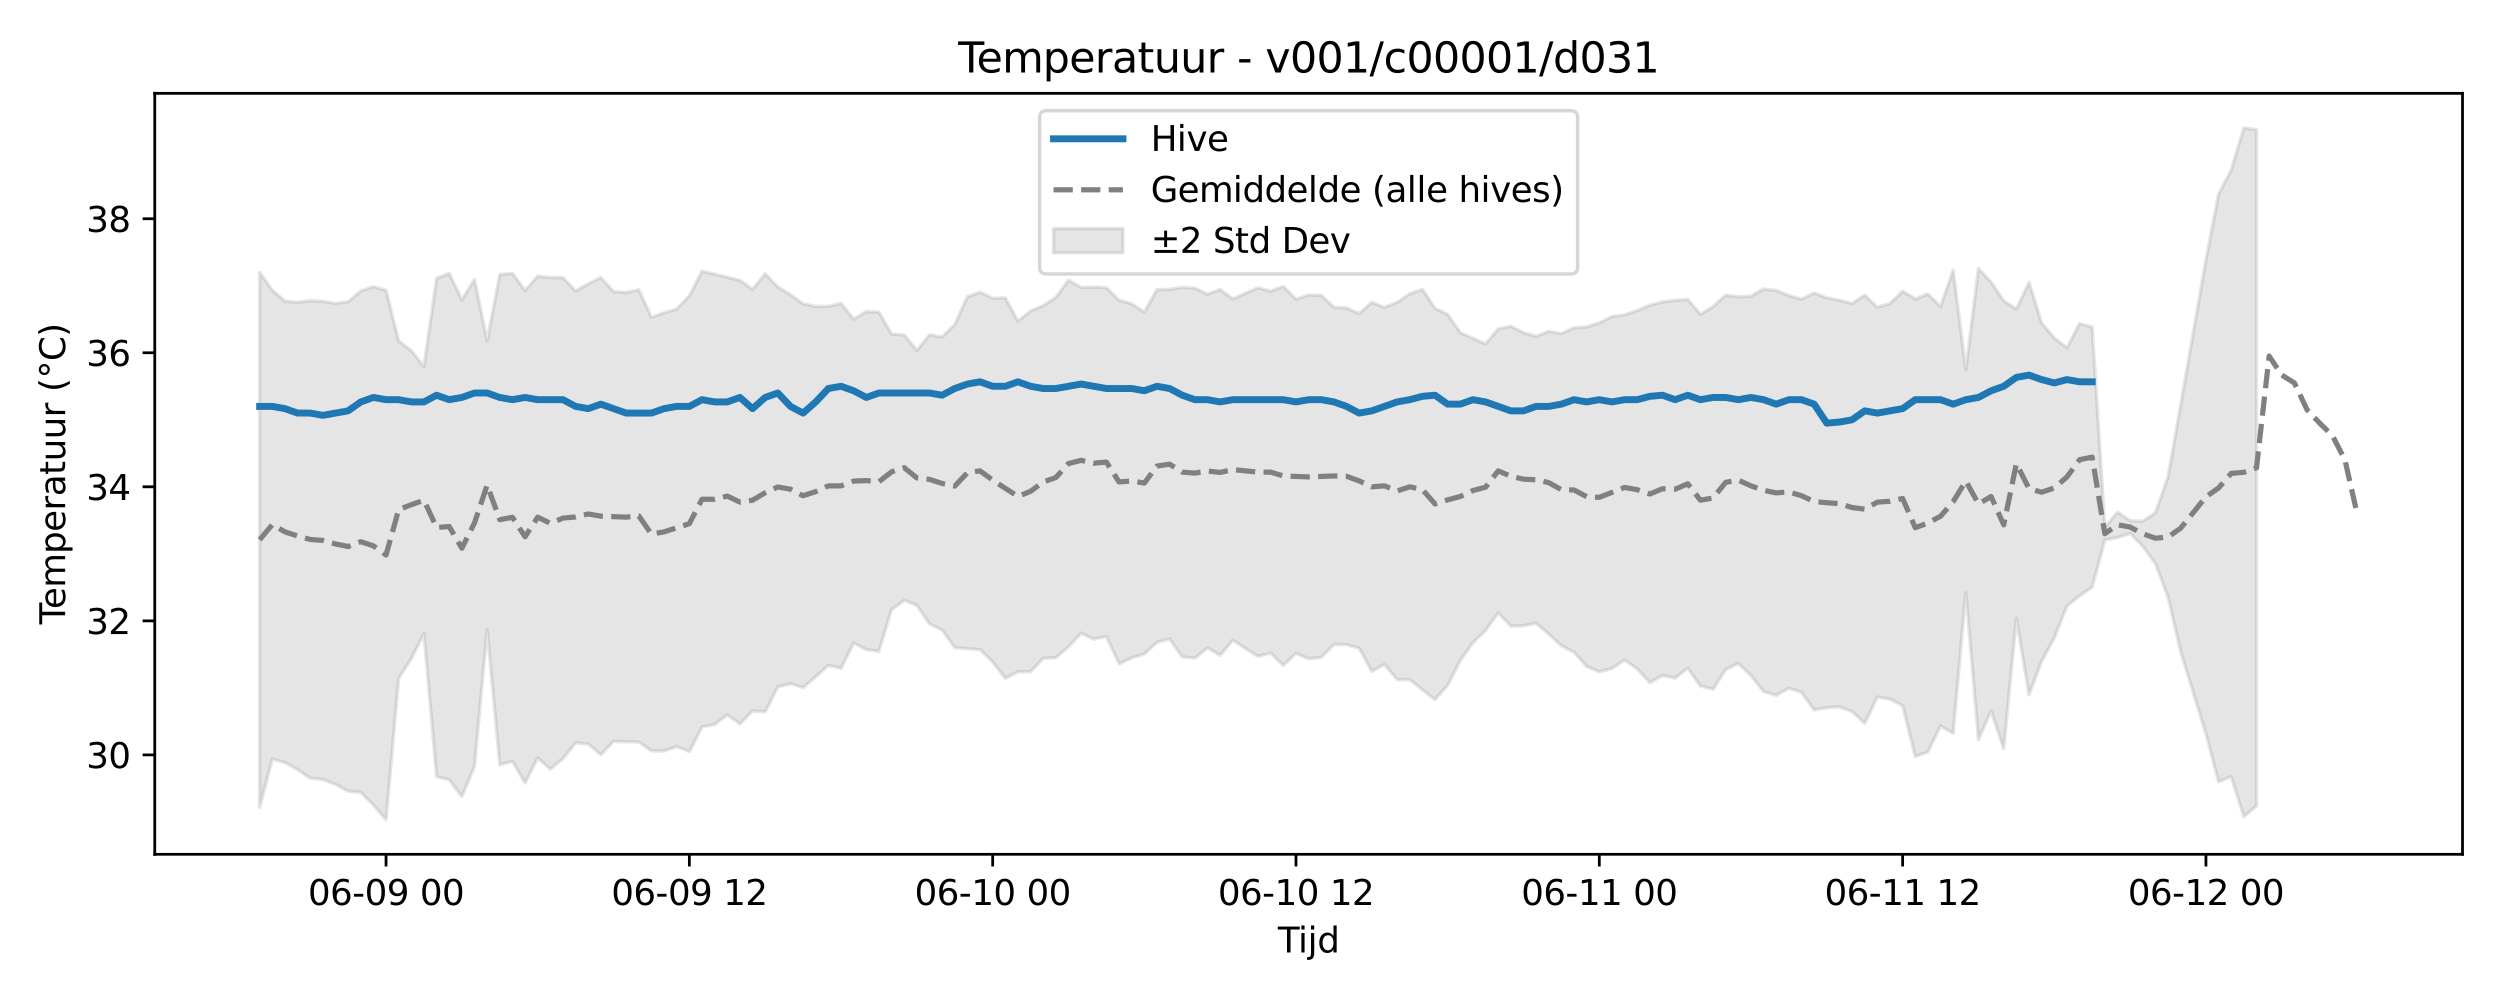 <?xml version="1.0" encoding="utf-8" standalone="no"?>
<!DOCTYPE svg PUBLIC "-//W3C//DTD SVG 1.1//EN"
  "http://www.w3.org/Graphics/SVG/1.1/DTD/svg11.dtd">
<svg xmlns:xlink="http://www.w3.org/1999/xlink" width="720pt" height="288pt" viewBox="0 0 720 288" xmlns="http://www.w3.org/2000/svg" version="1.1">
 <defs>
  <style type="text/css">*{stroke-linejoin: round; stroke-linecap: butt}</style>
 </defs>
 <g id="figure_1">
  <g id="patch_1">
   <path d="M 0 288 
L 720 288 
L 720 0 
L 0 0 
z
" style="fill: #ffffff"/>
  </g>
  <g id="axes_1">
   <g id="patch_2">
    <path d="M 44.57 246.04 
L 709.2 246.04 
L 709.2 26.88 
L 44.57 26.88 
z
" style="fill: #ffffff"/>
   </g>
   <g id="FillBetweenPolyCollection_1">
    <defs>
     <path id="m8904d751c4" d="M 74.78 -209.592 
L 74.78 -55.506 
L 78.42 -69.422 
L 82.06 -68.378 
L 85.7 -66.352 
L 89.34 -63.865 
L 92.98 -63.512 
L 96.619 -62.094 
L 100.259 -60.135 
L 103.899 -59.803 
L 107.539 -56.172 
L 111.179 -51.922 
L 114.818 -92.665 
L 118.458 -98.298 
L 122.098 -105.441 
L 125.738 -64.364 
L 129.378 -63.419 
L 133.017 -58.585 
L 136.657 -67.279 
L 140.297 -106.747 
L 143.937 -67.758 
L 147.577 -68.763 
L 151.217 -62.51 
L 154.856 -69.715 
L 158.496 -66.51 
L 162.136 -69.554 
L 165.776 -74.038 
L 169.416 -73.713 
L 173.055 -70.636 
L 176.695 -74.488 
L 180.335 -74.359 
L 183.975 -74.322 
L 187.615 -71.745 
L 191.254 -71.728 
L 194.894 -73.001 
L 198.534 -71.559 
L 202.174 -78.55 
L 205.814 -79.387 
L 209.454 -82.121 
L 213.093 -79.514 
L 216.733 -83.244 
L 220.373 -82.992 
L 224.013 -90.152 
L 227.653 -91.114 
L 231.292 -89.947 
L 234.932 -93.096 
L 238.572 -96.367 
L 242.212 -95.541 
L 245.852 -102.849 
L 249.492 -100.896 
L 253.131 -100.44 
L 256.771 -112.43 
L 260.411 -115.105 
L 264.051 -113.658 
L 267.691 -108.344 
L 271.33 -106.563 
L 274.97 -101.483 
L 278.61 -101.172 
L 282.25 -100.93 
L 285.89 -97.369 
L 289.529 -92.66 
L 293.169 -94.508 
L 296.809 -94.578 
L 300.449 -98.404 
L 304.089 -98.607 
L 307.729 -101.703 
L 311.368 -105.665 
L 315.008 -103.879 
L 318.648 -104.711 
L 322.288 -96.843 
L 325.928 -98.516 
L 329.567 -99.657 
L 333.207 -102.982 
L 336.847 -103.999 
L 340.487 -98.82 
L 344.127 -98.484 
L 347.766 -101.425 
L 351.406 -99.244 
L 355.046 -103.617 
L 358.686 -101.264 
L 362.326 -98.945 
L 365.966 -99.905 
L 369.605 -96.347 
L 373.245 -99.84 
L 376.885 -98.267 
L 380.525 -98.69 
L 384.165 -102.368 
L 387.804 -102.348 
L 391.444 -101.318 
L 395.084 -94.673 
L 398.724 -96.672 
L 402.364 -92.275 
L 406.004 -92.242 
L 409.643 -89.357 
L 413.283 -86.53 
L 416.923 -90.657 
L 420.563 -97.809 
L 424.203 -102.901 
L 427.842 -106.438 
L 431.482 -111.509 
L 435.122 -107.666 
L 438.762 -107.795 
L 442.402 -108.526 
L 446.041 -105.403 
L 449.681 -102.014 
L 453.321 -100.169 
L 456.961 -96.091 
L 460.601 -94.482 
L 464.241 -95.472 
L 467.88 -97.917 
L 471.52 -95.388 
L 475.16 -91.382 
L 478.8 -93.465 
L 482.44 -92.706 
L 486.079 -95.575 
L 489.719 -90.434 
L 493.359 -89.486 
L 496.999 -95.176 
L 500.639 -96.937 
L 504.278 -93.445 
L 507.918 -88.815 
L 511.558 -87.743 
L 515.198 -89.793 
L 518.838 -88.605 
L 522.478 -83.531 
L 526.117 -84.193 
L 529.757 -84.404 
L 533.397 -83.096 
L 537.037 -79.7 
L 540.677 -87.24 
L 544.316 -86.663 
L 547.956 -84.761 
L 551.596 -70.165 
L 555.236 -71.425 
L 558.876 -78.946 
L 562.516 -76.785 
L 566.155 -117.37 
L 569.795 -75.064 
L 573.435 -83.272 
L 577.075 -72.347 
L 580.715 -109.917 
L 584.354 -87.893 
L 587.994 -97.551 
L 591.634 -104.27 
L 595.274 -113.464 
L 598.914 -116.385 
L 602.553 -118.903 
L 606.193 -132.467 
L 609.833 -133.22 
L 613.473 -134.397 
L 617.113 -130.647 
L 620.753 -125.72 
L 624.392 -116.033 
L 628.032 -100.409 
L 631.672 -88.535 
L 635.312 -76.66 
L 638.952 -62.856 
L 642.591 -64.308 
L 646.231 -52.801 
L 649.871 -55.908 
L 649.871 -250.625 
L 649.871 -250.625 
L 646.231 -251.158 
L 642.591 -239.008 
L 638.952 -232.096 
L 635.312 -213.144 
L 631.672 -192.263 
L 628.032 -171.381 
L 624.392 -150.609 
L 620.753 -140.279 
L 617.113 -137.926 
L 613.473 -138.036 
L 609.833 -140.499 
L 606.193 -136.106 
L 602.553 -193.788 
L 598.914 -194.836 
L 595.274 -187.815 
L 591.634 -190.682 
L 587.994 -194.934 
L 584.354 -206.691 
L 580.715 -198.974 
L 577.075 -201.373 
L 573.435 -206.747 
L 569.795 -210.666 
L 566.155 -181.57 
L 562.516 -210.231 
L 558.876 -199.706 
L 555.236 -203.324 
L 551.596 -201.882 
L 547.956 -204.125 
L 544.316 -200.568 
L 540.677 -199.532 
L 537.037 -203.027 
L 533.397 -200.551 
L 529.757 -201.54 
L 526.117 -202.21 
L 522.478 -203.608 
L 518.838 -201.843 
L 515.198 -202.861 
L 511.558 -204.359 
L 507.918 -204.758 
L 504.278 -202.702 
L 500.639 -202.519 
L 496.999 -202.993 
L 493.359 -199.675 
L 489.719 -197.44 
L 486.079 -201.766 
L 482.44 -201.51 
L 478.8 -201.027 
L 475.16 -200.077 
L 471.52 -198.553 
L 467.88 -197.311 
L 464.241 -196.814 
L 460.601 -195.046 
L 456.961 -193.806 
L 453.321 -193.588 
L 449.681 -191.926 
L 446.041 -192.582 
L 442.402 -191.113 
L 438.762 -192.212 
L 435.122 -193.995 
L 431.482 -193.277 
L 427.842 -188.943 
L 424.203 -190.549 
L 420.563 -192.21 
L 416.923 -197.432 
L 413.283 -199.2 
L 409.643 -204.676 
L 406.004 -203.353 
L 402.364 -200.93 
L 398.724 -199.474 
L 395.084 -200.922 
L 391.444 -197.678 
L 387.804 -199.313 
L 384.165 -199.477 
L 380.525 -202.972 
L 376.885 -203.026 
L 373.245 -201.821 
L 369.605 -205.498 
L 365.966 -204.146 
L 362.326 -205.106 
L 358.686 -203.523 
L 355.046 -201.905 
L 351.406 -204.623 
L 347.766 -203.269 
L 344.127 -205.015 
L 340.487 -205.231 
L 336.847 -204.648 
L 333.207 -204.562 
L 329.567 -198.083 
L 325.928 -200.511 
L 322.288 -201.54 
L 318.648 -205.131 
L 315.008 -205.319 
L 311.368 -205.188 
L 307.729 -207.312 
L 304.089 -202.35 
L 300.449 -199.979 
L 296.809 -198.443 
L 293.169 -195.511 
L 289.529 -202.2 
L 285.89 -202.087 
L 282.25 -203.856 
L 278.61 -202.512 
L 274.97 -194.541 
L 271.33 -190.963 
L 267.691 -191.541 
L 264.051 -187.084 
L 260.411 -191.52 
L 256.771 -191.805 
L 253.131 -198.097 
L 249.492 -198.284 
L 245.852 -196.055 
L 242.212 -200.605 
L 238.572 -199.779 
L 234.932 -199.741 
L 231.292 -200.501 
L 227.653 -203.102 
L 224.013 -205.352 
L 220.373 -209.172 
L 216.733 -204.63 
L 213.093 -207.258 
L 209.454 -208.143 
L 205.814 -209.039 
L 202.174 -209.876 
L 198.534 -202.804 
L 194.894 -199.003 
L 191.254 -197.917 
L 187.615 -196.614 
L 183.975 -204.544 
L 180.335 -203.772 
L 176.695 -204.011 
L 173.055 -208.047 
L 169.416 -206.257 
L 165.776 -204.186 
L 162.136 -208.026 
L 158.496 -208.067 
L 154.856 -208.417 
L 151.217 -204.347 
L 147.577 -209.277 
L 143.937 -208.903 
L 140.297 -189.813 
L 136.657 -207.544 
L 133.017 -201.623 
L 129.378 -209.29 
L 125.738 -207.793 
L 122.098 -182.433 
L 118.458 -187.003 
L 114.818 -189.805 
L 111.179 -204.426 
L 107.539 -205.416 
L 103.899 -204.174 
L 100.259 -201.085 
L 96.619 -200.596 
L 92.98 -201.2 
L 89.34 -201.399 
L 85.7 -200.934 
L 82.06 -201.297 
L 78.42 -204.39 
L 74.78 -209.592 
z
" style="stroke: #808080; stroke-opacity: 0.2"/>
    </defs>
    <g clip-path="url(#p2acf99a48a)">
     <use xlink:href="#m8904d751c4" x="0" y="288" style="fill: #808080; fill-opacity: 0.2; stroke: #808080; stroke-opacity: 0.2"/>
    </g>
   </g>
   <g id="matplotlib.axis_1">
    <g id="xtick_1">
     <g id="line2d_1">
      <defs>
       <path id="md7cbc15a57" d="M 0 0 
L 0 3.5 
" style="stroke: #000000; stroke-width: 0.8"/>
      </defs>
      <g>
       <use xlink:href="#md7cbc15a57" x="111.179" y="246.04" style="stroke: #000000; stroke-width: 0.8"/>
      </g>
     </g>
     <g id="text_1">
      <!-- 06-09 00 -->
      <g transform="translate(88.698 260.638) scale(0.1 -0.1)">
       <defs>
        <path id="DejaVuSans-30" d="M 2034 4250 
Q 1547 4250 1301 3770 
Q 1056 3291 1056 2328 
Q 1056 1369 1301 889 
Q 1547 409 2034 409 
Q 2525 409 2770 889 
Q 3016 1369 3016 2328 
Q 3016 3291 2770 3770 
Q 2525 4250 2034 4250 
z
M 2034 4750 
Q 2819 4750 3233 4129 
Q 3647 3509 3647 2328 
Q 3647 1150 3233 529 
Q 2819 -91 2034 -91 
Q 1250 -91 836 529 
Q 422 1150 422 2328 
Q 422 3509 836 4129 
Q 1250 4750 2034 4750 
z
" transform="scale(0.016)"/>
        <path id="DejaVuSans-36" d="M 2113 2584 
Q 1688 2584 1439 2293 
Q 1191 2003 1191 1497 
Q 1191 994 1439 701 
Q 1688 409 2113 409 
Q 2538 409 2786 701 
Q 3034 994 3034 1497 
Q 3034 2003 2786 2293 
Q 2538 2584 2113 2584 
z
M 3366 4563 
L 3366 3988 
Q 3128 4100 2886 4159 
Q 2644 4219 2406 4219 
Q 1781 4219 1451 3797 
Q 1122 3375 1075 2522 
Q 1259 2794 1537 2939 
Q 1816 3084 2150 3084 
Q 2853 3084 3261 2657 
Q 3669 2231 3669 1497 
Q 3669 778 3244 343 
Q 2819 -91 2113 -91 
Q 1303 -91 875 529 
Q 447 1150 447 2328 
Q 447 3434 972 4092 
Q 1497 4750 2381 4750 
Q 2619 4750 2861 4703 
Q 3103 4656 3366 4563 
z
" transform="scale(0.016)"/>
        <path id="DejaVuSans-2d" d="M 313 2009 
L 1997 2009 
L 1997 1497 
L 313 1497 
L 313 2009 
z
" transform="scale(0.016)"/>
        <path id="DejaVuSans-39" d="M 703 97 
L 703 672 
Q 941 559 1184 500 
Q 1428 441 1663 441 
Q 2288 441 2617 861 
Q 2947 1281 2994 2138 
Q 2813 1869 2534 1725 
Q 2256 1581 1919 1581 
Q 1219 1581 811 2004 
Q 403 2428 403 3163 
Q 403 3881 828 4315 
Q 1253 4750 1959 4750 
Q 2769 4750 3195 4129 
Q 3622 3509 3622 2328 
Q 3622 1225 3098 567 
Q 2575 -91 1691 -91 
Q 1453 -91 1209 -44 
Q 966 3 703 97 
z
M 1959 2075 
Q 2384 2075 2632 2365 
Q 2881 2656 2881 3163 
Q 2881 3666 2632 3958 
Q 2384 4250 1959 4250 
Q 1534 4250 1286 3958 
Q 1038 3666 1038 3163 
Q 1038 2656 1286 2365 
Q 1534 2075 1959 2075 
z
" transform="scale(0.016)"/>
        <path id="DejaVuSans-20" transform="scale(0.016)"/>
       </defs>
       <use xlink:href="#DejaVuSans-30"/>
       <use xlink:href="#DejaVuSans-36" transform="translate(63.623 0)"/>
       <use xlink:href="#DejaVuSans-2d" transform="translate(127.246 0)"/>
       <use xlink:href="#DejaVuSans-30" transform="translate(163.33 0)"/>
       <use xlink:href="#DejaVuSans-39" transform="translate(226.953 0)"/>
       <use xlink:href="#DejaVuSans-20" transform="translate(290.576 0)"/>
       <use xlink:href="#DejaVuSans-30" transform="translate(322.363 0)"/>
       <use xlink:href="#DejaVuSans-30" transform="translate(385.986 0)"/>
      </g>
     </g>
    </g>
    <g id="xtick_2">
     <g id="line2d_2">
      <g>
       <use xlink:href="#md7cbc15a57" x="198.534" y="246.04" style="stroke: #000000; stroke-width: 0.8"/>
      </g>
     </g>
     <g id="text_2">
      <!-- 06-09 12 -->
      <g transform="translate(176.054 260.638) scale(0.1 -0.1)">
       <defs>
        <path id="DejaVuSans-31" d="M 794 531 
L 1825 531 
L 1825 4091 
L 703 3866 
L 703 4441 
L 1819 4666 
L 2450 4666 
L 2450 531 
L 3481 531 
L 3481 0 
L 794 0 
L 794 531 
z
" transform="scale(0.016)"/>
        <path id="DejaVuSans-32" d="M 1228 531 
L 3431 531 
L 3431 0 
L 469 0 
L 469 531 
Q 828 903 1448 1529 
Q 2069 2156 2228 2338 
Q 2531 2678 2651 2914 
Q 2772 3150 2772 3378 
Q 2772 3750 2511 3984 
Q 2250 4219 1831 4219 
Q 1534 4219 1204 4116 
Q 875 4013 500 3803 
L 500 4441 
Q 881 4594 1212 4672 
Q 1544 4750 1819 4750 
Q 2544 4750 2975 4387 
Q 3406 4025 3406 3419 
Q 3406 3131 3298 2873 
Q 3191 2616 2906 2266 
Q 2828 2175 2409 1742 
Q 1991 1309 1228 531 
z
" transform="scale(0.016)"/>
       </defs>
       <use xlink:href="#DejaVuSans-30"/>
       <use xlink:href="#DejaVuSans-36" transform="translate(63.623 0)"/>
       <use xlink:href="#DejaVuSans-2d" transform="translate(127.246 0)"/>
       <use xlink:href="#DejaVuSans-30" transform="translate(163.33 0)"/>
       <use xlink:href="#DejaVuSans-39" transform="translate(226.953 0)"/>
       <use xlink:href="#DejaVuSans-20" transform="translate(290.576 0)"/>
       <use xlink:href="#DejaVuSans-31" transform="translate(322.363 0)"/>
       <use xlink:href="#DejaVuSans-32" transform="translate(385.986 0)"/>
      </g>
     </g>
    </g>
    <g id="xtick_3">
     <g id="line2d_3">
      <g>
       <use xlink:href="#md7cbc15a57" x="285.89" y="246.04" style="stroke: #000000; stroke-width: 0.8"/>
      </g>
     </g>
     <g id="text_3">
      <!-- 06-10 00 -->
      <g transform="translate(263.409 260.638) scale(0.1 -0.1)">
       <use xlink:href="#DejaVuSans-30"/>
       <use xlink:href="#DejaVuSans-36" transform="translate(63.623 0)"/>
       <use xlink:href="#DejaVuSans-2d" transform="translate(127.246 0)"/>
       <use xlink:href="#DejaVuSans-31" transform="translate(163.33 0)"/>
       <use xlink:href="#DejaVuSans-30" transform="translate(226.953 0)"/>
       <use xlink:href="#DejaVuSans-20" transform="translate(290.576 0)"/>
       <use xlink:href="#DejaVuSans-30" transform="translate(322.363 0)"/>
       <use xlink:href="#DejaVuSans-30" transform="translate(385.986 0)"/>
      </g>
     </g>
    </g>
    <g id="xtick_4">
     <g id="line2d_4">
      <g>
       <use xlink:href="#md7cbc15a57" x="373.245" y="246.04" style="stroke: #000000; stroke-width: 0.8"/>
      </g>
     </g>
     <g id="text_4">
      <!-- 06-10 12 -->
      <g transform="translate(350.765 260.638) scale(0.1 -0.1)">
       <use xlink:href="#DejaVuSans-30"/>
       <use xlink:href="#DejaVuSans-36" transform="translate(63.623 0)"/>
       <use xlink:href="#DejaVuSans-2d" transform="translate(127.246 0)"/>
       <use xlink:href="#DejaVuSans-31" transform="translate(163.33 0)"/>
       <use xlink:href="#DejaVuSans-30" transform="translate(226.953 0)"/>
       <use xlink:href="#DejaVuSans-20" transform="translate(290.576 0)"/>
       <use xlink:href="#DejaVuSans-31" transform="translate(322.363 0)"/>
       <use xlink:href="#DejaVuSans-32" transform="translate(385.986 0)"/>
      </g>
     </g>
    </g>
    <g id="xtick_5">
     <g id="line2d_5">
      <g>
       <use xlink:href="#md7cbc15a57" x="460.601" y="246.04" style="stroke: #000000; stroke-width: 0.8"/>
      </g>
     </g>
     <g id="text_5">
      <!-- 06-11 00 -->
      <g transform="translate(438.12 260.638) scale(0.1 -0.1)">
       <use xlink:href="#DejaVuSans-30"/>
       <use xlink:href="#DejaVuSans-36" transform="translate(63.623 0)"/>
       <use xlink:href="#DejaVuSans-2d" transform="translate(127.246 0)"/>
       <use xlink:href="#DejaVuSans-31" transform="translate(163.33 0)"/>
       <use xlink:href="#DejaVuSans-31" transform="translate(226.953 0)"/>
       <use xlink:href="#DejaVuSans-20" transform="translate(290.576 0)"/>
       <use xlink:href="#DejaVuSans-30" transform="translate(322.363 0)"/>
       <use xlink:href="#DejaVuSans-30" transform="translate(385.986 0)"/>
      </g>
     </g>
    </g>
    <g id="xtick_6">
     <g id="line2d_6">
      <g>
       <use xlink:href="#md7cbc15a57" x="547.956" y="246.04" style="stroke: #000000; stroke-width: 0.8"/>
      </g>
     </g>
     <g id="text_6">
      <!-- 06-11 12 -->
      <g transform="translate(525.476 260.638) scale(0.1 -0.1)">
       <use xlink:href="#DejaVuSans-30"/>
       <use xlink:href="#DejaVuSans-36" transform="translate(63.623 0)"/>
       <use xlink:href="#DejaVuSans-2d" transform="translate(127.246 0)"/>
       <use xlink:href="#DejaVuSans-31" transform="translate(163.33 0)"/>
       <use xlink:href="#DejaVuSans-31" transform="translate(226.953 0)"/>
       <use xlink:href="#DejaVuSans-20" transform="translate(290.576 0)"/>
       <use xlink:href="#DejaVuSans-31" transform="translate(322.363 0)"/>
       <use xlink:href="#DejaVuSans-32" transform="translate(385.986 0)"/>
      </g>
     </g>
    </g>
    <g id="xtick_7">
     <g id="line2d_7">
      <g>
       <use xlink:href="#md7cbc15a57" x="635.312" y="246.04" style="stroke: #000000; stroke-width: 0.8"/>
      </g>
     </g>
     <g id="text_7">
      <!-- 06-12 00 -->
      <g transform="translate(612.831 260.638) scale(0.1 -0.1)">
       <use xlink:href="#DejaVuSans-30"/>
       <use xlink:href="#DejaVuSans-36" transform="translate(63.623 0)"/>
       <use xlink:href="#DejaVuSans-2d" transform="translate(127.246 0)"/>
       <use xlink:href="#DejaVuSans-31" transform="translate(163.33 0)"/>
       <use xlink:href="#DejaVuSans-32" transform="translate(226.953 0)"/>
       <use xlink:href="#DejaVuSans-20" transform="translate(290.576 0)"/>
       <use xlink:href="#DejaVuSans-30" transform="translate(322.363 0)"/>
       <use xlink:href="#DejaVuSans-30" transform="translate(385.986 0)"/>
      </g>
     </g>
    </g>
    <g id="text_8">
     <!-- Tijd -->
     <g transform="translate(368.035 274.317) scale(0.1 -0.1)">
      <defs>
       <path id="DejaVuSans-54" d="M -19 4666 
L 3928 4666 
L 3928 4134 
L 2272 4134 
L 2272 0 
L 1638 0 
L 1638 4134 
L -19 4134 
L -19 4666 
z
" transform="scale(0.016)"/>
       <path id="DejaVuSans-69" d="M 603 3500 
L 1178 3500 
L 1178 0 
L 603 0 
L 603 3500 
z
M 603 4863 
L 1178 4863 
L 1178 4134 
L 603 4134 
L 603 4863 
z
" transform="scale(0.016)"/>
       <path id="DejaVuSans-6a" d="M 603 3500 
L 1178 3500 
L 1178 -63 
Q 1178 -731 923 -1031 
Q 669 -1331 103 -1331 
L -116 -1331 
L -116 -844 
L 38 -844 
Q 366 -844 484 -692 
Q 603 -541 603 -63 
L 603 3500 
z
M 603 4863 
L 1178 4863 
L 1178 4134 
L 603 4134 
L 603 4863 
z
" transform="scale(0.016)"/>
       <path id="DejaVuSans-64" d="M 2906 2969 
L 2906 4863 
L 3481 4863 
L 3481 0 
L 2906 0 
L 2906 525 
Q 2725 213 2448 61 
Q 2172 -91 1784 -91 
Q 1150 -91 751 415 
Q 353 922 353 1747 
Q 353 2572 751 3078 
Q 1150 3584 1784 3584 
Q 2172 3584 2448 3432 
Q 2725 3281 2906 2969 
z
M 947 1747 
Q 947 1113 1208 752 
Q 1469 391 1925 391 
Q 2381 391 2643 752 
Q 2906 1113 2906 1747 
Q 2906 2381 2643 2742 
Q 2381 3103 1925 3103 
Q 1469 3103 1208 2742 
Q 947 2381 947 1747 
z
" transform="scale(0.016)"/>
      </defs>
      <use xlink:href="#DejaVuSans-54"/>
      <use xlink:href="#DejaVuSans-69" transform="translate(57.959 0)"/>
      <use xlink:href="#DejaVuSans-6a" transform="translate(85.742 0)"/>
      <use xlink:href="#DejaVuSans-64" transform="translate(113.525 0)"/>
     </g>
    </g>
   </g>
   <g id="matplotlib.axis_2">
    <g id="ytick_1">
     <g id="line2d_8">
      <defs>
       <path id="m05f6acf8dc" d="M 0 0 
L -3.5 0 
" style="stroke: #000000; stroke-width: 0.8"/>
      </defs>
      <g>
       <use xlink:href="#m05f6acf8dc" x="44.57" y="217.41" style="stroke: #000000; stroke-width: 0.8"/>
      </g>
     </g>
     <g id="text_9">
      <!-- 30 -->
      <g transform="translate(24.845 221.209) scale(0.1 -0.1)">
       <defs>
        <path id="DejaVuSans-33" d="M 2597 2516 
Q 3050 2419 3304 2112 
Q 3559 1806 3559 1356 
Q 3559 666 3084 287 
Q 2609 -91 1734 -91 
Q 1441 -91 1130 -33 
Q 819 25 488 141 
L 488 750 
Q 750 597 1062 519 
Q 1375 441 1716 441 
Q 2309 441 2620 675 
Q 2931 909 2931 1356 
Q 2931 1769 2642 2001 
Q 2353 2234 1838 2234 
L 1294 2234 
L 1294 2753 
L 1863 2753 
Q 2328 2753 2575 2939 
Q 2822 3125 2822 3475 
Q 2822 3834 2567 4026 
Q 2313 4219 1838 4219 
Q 1578 4219 1281 4162 
Q 984 4106 628 3988 
L 628 4550 
Q 988 4650 1302 4700 
Q 1616 4750 1894 4750 
Q 2613 4750 3031 4423 
Q 3450 4097 3450 3541 
Q 3450 3153 3228 2886 
Q 3006 2619 2597 2516 
z
" transform="scale(0.016)"/>
       </defs>
       <use xlink:href="#DejaVuSans-33"/>
       <use xlink:href="#DejaVuSans-30" transform="translate(63.623 0)"/>
      </g>
     </g>
    </g>
    <g id="ytick_2">
     <g id="line2d_9">
      <g>
       <use xlink:href="#m05f6acf8dc" x="44.57" y="178.806" style="stroke: #000000; stroke-width: 0.8"/>
      </g>
     </g>
     <g id="text_10">
      <!-- 32 -->
      <g transform="translate(24.845 182.605) scale(0.1 -0.1)">
       <use xlink:href="#DejaVuSans-33"/>
       <use xlink:href="#DejaVuSans-32" transform="translate(63.623 0)"/>
      </g>
     </g>
    </g>
    <g id="ytick_3">
     <g id="line2d_10">
      <g>
       <use xlink:href="#m05f6acf8dc" x="44.57" y="140.202" style="stroke: #000000; stroke-width: 0.8"/>
      </g>
     </g>
     <g id="text_11">
      <!-- 34 -->
      <g transform="translate(24.845 144.002) scale(0.1 -0.1)">
       <defs>
        <path id="DejaVuSans-34" d="M 2419 4116 
L 825 1625 
L 2419 1625 
L 2419 4116 
z
M 2253 4666 
L 3047 4666 
L 3047 1625 
L 3713 1625 
L 3713 1100 
L 3047 1100 
L 3047 0 
L 2419 0 
L 2419 1100 
L 313 1100 
L 313 1709 
L 2253 4666 
z
" transform="scale(0.016)"/>
       </defs>
       <use xlink:href="#DejaVuSans-33"/>
       <use xlink:href="#DejaVuSans-34" transform="translate(63.623 0)"/>
      </g>
     </g>
    </g>
    <g id="ytick_4">
     <g id="line2d_11">
      <g>
       <use xlink:href="#m05f6acf8dc" x="44.57" y="101.599" style="stroke: #000000; stroke-width: 0.8"/>
      </g>
     </g>
     <g id="text_12">
      <!-- 36 -->
      <g transform="translate(24.845 105.398) scale(0.1 -0.1)">
       <use xlink:href="#DejaVuSans-33"/>
       <use xlink:href="#DejaVuSans-36" transform="translate(63.623 0)"/>
      </g>
     </g>
    </g>
    <g id="ytick_5">
     <g id="line2d_12">
      <g>
       <use xlink:href="#m05f6acf8dc" x="44.57" y="62.995" style="stroke: #000000; stroke-width: 0.8"/>
      </g>
     </g>
     <g id="text_13">
      <!-- 38 -->
      <g transform="translate(24.845 66.794) scale(0.1 -0.1)">
       <defs>
        <path id="DejaVuSans-38" d="M 2034 2216 
Q 1584 2216 1326 1975 
Q 1069 1734 1069 1313 
Q 1069 891 1326 650 
Q 1584 409 2034 409 
Q 2484 409 2743 651 
Q 3003 894 3003 1313 
Q 3003 1734 2745 1975 
Q 2488 2216 2034 2216 
z
M 1403 2484 
Q 997 2584 770 2862 
Q 544 3141 544 3541 
Q 544 4100 942 4425 
Q 1341 4750 2034 4750 
Q 2731 4750 3128 4425 
Q 3525 4100 3525 3541 
Q 3525 3141 3298 2862 
Q 3072 2584 2669 2484 
Q 3125 2378 3379 2068 
Q 3634 1759 3634 1313 
Q 3634 634 3220 271 
Q 2806 -91 2034 -91 
Q 1263 -91 848 271 
Q 434 634 434 1313 
Q 434 1759 690 2068 
Q 947 2378 1403 2484 
z
M 1172 3481 
Q 1172 3119 1398 2916 
Q 1625 2713 2034 2713 
Q 2441 2713 2670 2916 
Q 2900 3119 2900 3481 
Q 2900 3844 2670 4047 
Q 2441 4250 2034 4250 
Q 1625 4250 1398 4047 
Q 1172 3844 1172 3481 
z
" transform="scale(0.016)"/>
       </defs>
       <use xlink:href="#DejaVuSans-33"/>
       <use xlink:href="#DejaVuSans-38" transform="translate(63.623 0)"/>
      </g>
     </g>
    </g>
    <g id="text_14">
     <!-- Temperatuur (°C) -->
     <g transform="translate(18.765 179.816) rotate(-90) scale(0.1 -0.1)">
      <defs>
       <path id="DejaVuSans-65" d="M 3597 1894 
L 3597 1613 
L 953 1613 
Q 991 1019 1311 708 
Q 1631 397 2203 397 
Q 2534 397 2845 478 
Q 3156 559 3463 722 
L 3463 178 
Q 3153 47 2828 -22 
Q 2503 -91 2169 -91 
Q 1331 -91 842 396 
Q 353 884 353 1716 
Q 353 2575 817 3079 
Q 1281 3584 2069 3584 
Q 2775 3584 3186 3129 
Q 3597 2675 3597 1894 
z
M 3022 2063 
Q 3016 2534 2758 2815 
Q 2500 3097 2075 3097 
Q 1594 3097 1305 2825 
Q 1016 2553 972 2059 
L 3022 2063 
z
" transform="scale(0.016)"/>
       <path id="DejaVuSans-6d" d="M 3328 2828 
Q 3544 3216 3844 3400 
Q 4144 3584 4550 3584 
Q 5097 3584 5394 3201 
Q 5691 2819 5691 2113 
L 5691 0 
L 5113 0 
L 5113 2094 
Q 5113 2597 4934 2840 
Q 4756 3084 4391 3084 
Q 3944 3084 3684 2787 
Q 3425 2491 3425 1978 
L 3425 0 
L 2847 0 
L 2847 2094 
Q 2847 2600 2669 2842 
Q 2491 3084 2119 3084 
Q 1678 3084 1418 2786 
Q 1159 2488 1159 1978 
L 1159 0 
L 581 0 
L 581 3500 
L 1159 3500 
L 1159 2956 
Q 1356 3278 1631 3431 
Q 1906 3584 2284 3584 
Q 2666 3584 2933 3390 
Q 3200 3197 3328 2828 
z
" transform="scale(0.016)"/>
       <path id="DejaVuSans-70" d="M 1159 525 
L 1159 -1331 
L 581 -1331 
L 581 3500 
L 1159 3500 
L 1159 2969 
Q 1341 3281 1617 3432 
Q 1894 3584 2278 3584 
Q 2916 3584 3314 3078 
Q 3713 2572 3713 1747 
Q 3713 922 3314 415 
Q 2916 -91 2278 -91 
Q 1894 -91 1617 61 
Q 1341 213 1159 525 
z
M 3116 1747 
Q 3116 2381 2855 2742 
Q 2594 3103 2138 3103 
Q 1681 3103 1420 2742 
Q 1159 2381 1159 1747 
Q 1159 1113 1420 752 
Q 1681 391 2138 391 
Q 2594 391 2855 752 
Q 3116 1113 3116 1747 
z
" transform="scale(0.016)"/>
       <path id="DejaVuSans-72" d="M 2631 2963 
Q 2534 3019 2420 3045 
Q 2306 3072 2169 3072 
Q 1681 3072 1420 2755 
Q 1159 2438 1159 1844 
L 1159 0 
L 581 0 
L 581 3500 
L 1159 3500 
L 1159 2956 
Q 1341 3275 1631 3429 
Q 1922 3584 2338 3584 
Q 2397 3584 2469 3576 
Q 2541 3569 2628 3553 
L 2631 2963 
z
" transform="scale(0.016)"/>
       <path id="DejaVuSans-61" d="M 2194 1759 
Q 1497 1759 1228 1600 
Q 959 1441 959 1056 
Q 959 750 1161 570 
Q 1363 391 1709 391 
Q 2188 391 2477 730 
Q 2766 1069 2766 1631 
L 2766 1759 
L 2194 1759 
z
M 3341 1997 
L 3341 0 
L 2766 0 
L 2766 531 
Q 2569 213 2275 61 
Q 1981 -91 1556 -91 
Q 1019 -91 701 211 
Q 384 513 384 1019 
Q 384 1609 779 1909 
Q 1175 2209 1959 2209 
L 2766 2209 
L 2766 2266 
Q 2766 2663 2505 2880 
Q 2244 3097 1772 3097 
Q 1472 3097 1187 3025 
Q 903 2953 641 2809 
L 641 3341 
Q 956 3463 1253 3523 
Q 1550 3584 1831 3584 
Q 2591 3584 2966 3190 
Q 3341 2797 3341 1997 
z
" transform="scale(0.016)"/>
       <path id="DejaVuSans-74" d="M 1172 4494 
L 1172 3500 
L 2356 3500 
L 2356 3053 
L 1172 3053 
L 1172 1153 
Q 1172 725 1289 603 
Q 1406 481 1766 481 
L 2356 481 
L 2356 0 
L 1766 0 
Q 1100 0 847 248 
Q 594 497 594 1153 
L 594 3053 
L 172 3053 
L 172 3500 
L 594 3500 
L 594 4494 
L 1172 4494 
z
" transform="scale(0.016)"/>
       <path id="DejaVuSans-75" d="M 544 1381 
L 544 3500 
L 1119 3500 
L 1119 1403 
Q 1119 906 1312 657 
Q 1506 409 1894 409 
Q 2359 409 2629 706 
Q 2900 1003 2900 1516 
L 2900 3500 
L 3475 3500 
L 3475 0 
L 2900 0 
L 2900 538 
Q 2691 219 2414 64 
Q 2138 -91 1772 -91 
Q 1169 -91 856 284 
Q 544 659 544 1381 
z
M 1991 3584 
L 1991 3584 
z
" transform="scale(0.016)"/>
       <path id="DejaVuSans-28" d="M 1984 4856 
Q 1566 4138 1362 3434 
Q 1159 2731 1159 2009 
Q 1159 1288 1364 580 
Q 1569 -128 1984 -844 
L 1484 -844 
Q 1016 -109 783 600 
Q 550 1309 550 2009 
Q 550 2706 781 3412 
Q 1013 4119 1484 4856 
L 1984 4856 
z
" transform="scale(0.016)"/>
       <path id="DejaVuSans-b0" d="M 1600 4347 
Q 1350 4347 1178 4173 
Q 1006 4000 1006 3750 
Q 1006 3503 1178 3333 
Q 1350 3163 1600 3163 
Q 1850 3163 2022 3333 
Q 2194 3503 2194 3750 
Q 2194 3997 2020 4172 
Q 1847 4347 1600 4347 
z
M 1600 4750 
Q 1800 4750 1984 4673 
Q 2169 4597 2303 4453 
Q 2447 4313 2519 4134 
Q 2591 3956 2591 3750 
Q 2591 3338 2302 3052 
Q 2013 2766 1594 2766 
Q 1172 2766 890 3047 
Q 609 3328 609 3750 
Q 609 4169 896 4459 
Q 1184 4750 1600 4750 
z
" transform="scale(0.016)"/>
       <path id="DejaVuSans-43" d="M 4122 4306 
L 4122 3641 
Q 3803 3938 3442 4084 
Q 3081 4231 2675 4231 
Q 1875 4231 1450 3742 
Q 1025 3253 1025 2328 
Q 1025 1406 1450 917 
Q 1875 428 2675 428 
Q 3081 428 3442 575 
Q 3803 722 4122 1019 
L 4122 359 
Q 3791 134 3420 21 
Q 3050 -91 2638 -91 
Q 1578 -91 968 557 
Q 359 1206 359 2328 
Q 359 3453 968 4101 
Q 1578 4750 2638 4750 
Q 3056 4750 3426 4639 
Q 3797 4528 4122 4306 
z
" transform="scale(0.016)"/>
       <path id="DejaVuSans-29" d="M 513 4856 
L 1013 4856 
Q 1481 4119 1714 3412 
Q 1947 2706 1947 2009 
Q 1947 1309 1714 600 
Q 1481 -109 1013 -844 
L 513 -844 
Q 928 -128 1133 580 
Q 1338 1288 1338 2009 
Q 1338 2731 1133 3434 
Q 928 4138 513 4856 
z
" transform="scale(0.016)"/>
      </defs>
      <use xlink:href="#DejaVuSans-54"/>
      <use xlink:href="#DejaVuSans-65" transform="translate(44.084 0)"/>
      <use xlink:href="#DejaVuSans-6d" transform="translate(105.607 0)"/>
      <use xlink:href="#DejaVuSans-70" transform="translate(203.02 0)"/>
      <use xlink:href="#DejaVuSans-65" transform="translate(266.496 0)"/>
      <use xlink:href="#DejaVuSans-72" transform="translate(328.02 0)"/>
      <use xlink:href="#DejaVuSans-61" transform="translate(369.133 0)"/>
      <use xlink:href="#DejaVuSans-74" transform="translate(430.412 0)"/>
      <use xlink:href="#DejaVuSans-75" transform="translate(469.621 0)"/>
      <use xlink:href="#DejaVuSans-75" transform="translate(533 0)"/>
      <use xlink:href="#DejaVuSans-72" transform="translate(596.379 0)"/>
      <use xlink:href="#DejaVuSans-20" transform="translate(637.492 0)"/>
      <use xlink:href="#DejaVuSans-28" transform="translate(669.279 0)"/>
      <use xlink:href="#DejaVuSans-b0" transform="translate(708.293 0)"/>
      <use xlink:href="#DejaVuSans-43" transform="translate(758.293 0)"/>
      <use xlink:href="#DejaVuSans-29" transform="translate(828.117 0)"/>
     </g>
    </g>
   </g>
   <g id="line2d_13">
    <path d="M 74.78 117.04 
L 78.42 117.04 
L 82.06 117.684 
L 85.7 118.97 
L 89.34 118.97 
L 92.98 119.614 
L 100.259 118.327 
L 103.899 115.754 
L 107.539 114.467 
L 111.179 115.11 
L 114.818 115.11 
L 118.458 115.754 
L 122.098 115.754 
L 125.738 113.823 
L 129.378 115.11 
L 133.017 114.467 
L 136.657 113.18 
L 140.297 113.18 
L 143.937 114.467 
L 147.577 115.11 
L 151.217 114.467 
L 154.856 115.11 
L 162.136 115.11 
L 165.776 117.04 
L 169.416 117.684 
L 173.055 116.397 
L 180.335 118.97 
L 187.615 118.97 
L 191.254 117.684 
L 194.894 117.04 
L 198.534 117.04 
L 202.174 115.11 
L 205.814 115.754 
L 209.454 115.754 
L 213.093 114.467 
L 216.733 117.684 
L 220.373 114.467 
L 224.013 113.18 
L 227.653 117.04 
L 231.292 118.97 
L 234.932 115.754 
L 238.572 111.893 
L 242.212 111.25 
L 245.852 112.537 
L 249.492 114.467 
L 253.131 113.18 
L 267.691 113.18 
L 271.33 113.823 
L 274.97 111.893 
L 278.61 110.606 
L 282.25 109.963 
L 285.89 111.25 
L 289.529 111.25 
L 293.169 109.963 
L 296.809 111.25 
L 300.449 111.893 
L 304.089 111.893 
L 311.368 110.606 
L 318.648 111.893 
L 325.928 111.893 
L 329.567 112.537 
L 333.207 111.25 
L 336.847 111.893 
L 340.487 113.823 
L 344.127 115.11 
L 347.766 115.11 
L 351.406 115.754 
L 355.046 115.11 
L 369.605 115.11 
L 373.245 115.754 
L 376.885 115.11 
L 380.525 115.11 
L 384.165 115.754 
L 387.804 117.04 
L 391.444 118.97 
L 395.084 118.327 
L 402.364 115.754 
L 406.004 115.11 
L 409.643 114.145 
L 413.283 113.823 
L 416.923 116.397 
L 420.563 116.397 
L 424.203 115.11 
L 427.842 115.754 
L 435.122 118.327 
L 438.762 118.327 
L 442.402 117.04 
L 446.041 117.04 
L 449.681 116.397 
L 453.321 115.11 
L 456.961 115.754 
L 460.601 115.11 
L 464.241 115.754 
L 467.88 115.11 
L 471.52 115.11 
L 475.16 114.145 
L 478.8 113.823 
L 482.44 115.11 
L 486.079 113.823 
L 489.719 115.11 
L 493.359 114.467 
L 496.999 114.467 
L 500.639 115.11 
L 504.278 114.467 
L 507.918 115.11 
L 511.558 116.397 
L 515.198 115.11 
L 518.838 115.11 
L 522.478 116.397 
L 526.117 121.866 
L 529.757 121.544 
L 533.397 120.901 
L 537.037 118.327 
L 540.677 118.97 
L 547.956 117.684 
L 551.596 115.11 
L 558.876 115.11 
L 562.516 116.397 
L 566.155 115.11 
L 569.795 114.467 
L 573.435 112.537 
L 577.075 111.25 
L 580.715 108.676 
L 584.354 108.033 
L 587.994 109.32 
L 591.634 110.285 
L 595.274 109.32 
L 598.914 109.963 
L 602.553 109.963 
L 602.553 109.963 
" clip-path="url(#p2acf99a48a)" style="fill: none; stroke: #1f77b4; stroke-width: 2; stroke-linecap: square"/>
   </g>
   <g id="line2d_14">
    <path d="M 74.78 155.451 
L 78.42 151.094 
L 82.06 153.162 
L 85.7 154.357 
L 89.34 155.368 
L 92.98 155.644 
L 96.619 156.655 
L 100.259 157.39 
L 103.899 156.012 
L 107.539 157.206 
L 111.179 159.826 
L 114.818 146.765 
L 118.458 145.35 
L 122.098 144.063 
L 125.738 151.921 
L 129.378 151.646 
L 133.017 157.896 
L 136.657 150.589 
L 140.297 139.72 
L 143.937 149.67 
L 147.577 148.98 
L 151.217 154.572 
L 154.856 148.934 
L 158.496 150.711 
L 162.136 149.21 
L 165.776 148.888 
L 169.416 148.015 
L 173.055 148.658 
L 180.335 148.934 
L 183.975 148.567 
L 187.615 153.821 
L 191.254 153.178 
L 198.534 150.818 
L 202.174 143.787 
L 205.814 143.787 
L 209.454 142.868 
L 213.093 144.614 
L 216.733 144.063 
L 220.373 141.918 
L 224.013 140.248 
L 227.653 140.892 
L 231.292 142.776 
L 234.932 141.581 
L 238.572 139.927 
L 242.212 139.927 
L 245.852 138.548 
L 249.492 138.41 
L 253.131 138.732 
L 256.771 135.883 
L 260.411 134.688 
L 264.051 137.629 
L 267.691 138.058 
L 271.33 139.237 
L 274.97 139.988 
L 278.61 136.158 
L 282.25 135.607 
L 285.89 138.272 
L 293.169 142.99 
L 296.809 141.489 
L 300.449 138.808 
L 304.089 137.522 
L 307.729 133.493 
L 311.368 132.574 
L 315.008 133.401 
L 318.648 133.079 
L 322.288 138.808 
L 325.928 138.487 
L 329.567 139.13 
L 333.207 134.228 
L 336.847 133.677 
L 340.487 135.974 
L 344.127 136.25 
L 347.766 135.653 
L 351.406 136.066 
L 355.046 135.239 
L 362.326 135.974 
L 365.966 135.974 
L 369.605 137.077 
L 376.885 137.353 
L 384.165 137.077 
L 387.804 137.169 
L 391.444 138.502 
L 395.084 140.202 
L 398.724 139.927 
L 402.364 141.397 
L 406.004 140.202 
L 409.643 140.984 
L 413.283 145.135 
L 416.923 143.956 
L 420.563 142.99 
L 424.203 141.275 
L 427.842 140.31 
L 431.482 135.607 
L 435.122 137.169 
L 438.762 137.997 
L 442.402 138.18 
L 446.041 139.008 
L 449.681 141.03 
L 453.321 141.122 
L 456.961 143.052 
L 460.601 143.236 
L 467.88 140.386 
L 471.52 141.03 
L 475.16 142.27 
L 478.8 140.754 
L 482.44 140.892 
L 486.079 139.329 
L 489.719 144.063 
L 493.359 143.419 
L 496.999 138.916 
L 500.639 138.272 
L 504.278 139.927 
L 507.918 141.213 
L 511.558 141.949 
L 515.198 141.673 
L 518.838 142.776 
L 522.478 144.43 
L 526.117 144.798 
L 529.757 145.028 
L 533.397 146.177 
L 537.037 146.636 
L 540.677 144.614 
L 544.316 144.384 
L 547.956 143.557 
L 551.596 151.977 
L 555.236 150.625 
L 558.876 148.674 
L 562.516 144.492 
L 566.155 138.53 
L 569.795 145.135 
L 573.435 142.99 
L 577.075 151.14 
L 580.715 133.554 
L 584.354 140.708 
L 587.994 141.757 
L 591.634 140.524 
L 595.274 137.361 
L 598.914 132.39 
L 602.553 131.655 
L 606.193 153.714 
L 609.833 151.14 
L 613.473 151.784 
L 617.113 153.714 
L 620.753 155 
L 624.392 154.679 
L 628.032 152.105 
L 635.312 143.098 
L 638.952 140.524 
L 642.591 136.342 
L 646.231 136.02 
L 649.871 134.734 
L 653.511 102.564 
L 657.151 108.033 
L 660.79 110.285 
L 664.43 118.005 
L 668.07 121.866 
L 671.71 125.404 
L 675.35 132.482 
L 678.99 148.567 
L 678.99 148.567 
" clip-path="url(#p2acf99a48a)" style="fill: none; stroke-dasharray: 5.55,2.4; stroke-dashoffset: 0; stroke: #808080; stroke-width: 1.5"/>
   </g>
   <g id="patch_3">
    <path d="M 44.57 246.04 
L 44.57 26.88 
" style="fill: none; stroke: #000000; stroke-width: 0.8; stroke-linejoin: miter; stroke-linecap: square"/>
   </g>
   <g id="patch_4">
    <path d="M 709.2 246.04 
L 709.2 26.88 
" style="fill: none; stroke: #000000; stroke-width: 0.8; stroke-linejoin: miter; stroke-linecap: square"/>
   </g>
   <g id="patch_5">
    <path d="M 44.57 246.04 
L 709.2 246.04 
" style="fill: none; stroke: #000000; stroke-width: 0.8; stroke-linejoin: miter; stroke-linecap: square"/>
   </g>
   <g id="patch_6">
    <path d="M 44.57 26.88 
L 709.2 26.88 
" style="fill: none; stroke: #000000; stroke-width: 0.8; stroke-linejoin: miter; stroke-linecap: square"/>
   </g>
   <g id="text_15">
    <!-- Temperatuur - v001/c00001/d031 -->
    <g transform="translate(275.963 20.88) scale(0.12 -0.12)">
     <defs>
      <path id="DejaVuSans-76" d="M 191 3500 
L 800 3500 
L 1894 563 
L 2988 3500 
L 3597 3500 
L 2284 0 
L 1503 0 
L 191 3500 
z
" transform="scale(0.016)"/>
      <path id="DejaVuSans-2f" d="M 1625 4666 
L 2156 4666 
L 531 -594 
L 0 -594 
L 1625 4666 
z
" transform="scale(0.016)"/>
      <path id="DejaVuSans-63" d="M 3122 3366 
L 3122 2828 
Q 2878 2963 2633 3030 
Q 2388 3097 2138 3097 
Q 1578 3097 1268 2742 
Q 959 2388 959 1747 
Q 959 1106 1268 751 
Q 1578 397 2138 397 
Q 2388 397 2633 464 
Q 2878 531 3122 666 
L 3122 134 
Q 2881 22 2623 -34 
Q 2366 -91 2075 -91 
Q 1284 -91 818 406 
Q 353 903 353 1747 
Q 353 2603 823 3093 
Q 1294 3584 2113 3584 
Q 2378 3584 2631 3529 
Q 2884 3475 3122 3366 
z
" transform="scale(0.016)"/>
     </defs>
     <use xlink:href="#DejaVuSans-54"/>
     <use xlink:href="#DejaVuSans-65" transform="translate(44.084 0)"/>
     <use xlink:href="#DejaVuSans-6d" transform="translate(105.607 0)"/>
     <use xlink:href="#DejaVuSans-70" transform="translate(203.02 0)"/>
     <use xlink:href="#DejaVuSans-65" transform="translate(266.496 0)"/>
     <use xlink:href="#DejaVuSans-72" transform="translate(328.02 0)"/>
     <use xlink:href="#DejaVuSans-61" transform="translate(369.133 0)"/>
     <use xlink:href="#DejaVuSans-74" transform="translate(430.412 0)"/>
     <use xlink:href="#DejaVuSans-75" transform="translate(469.621 0)"/>
     <use xlink:href="#DejaVuSans-75" transform="translate(533 0)"/>
     <use xlink:href="#DejaVuSans-72" transform="translate(596.379 0)"/>
     <use xlink:href="#DejaVuSans-20" transform="translate(637.492 0)"/>
     <use xlink:href="#DejaVuSans-2d" transform="translate(669.279 0)"/>
     <use xlink:href="#DejaVuSans-20" transform="translate(705.363 0)"/>
     <use xlink:href="#DejaVuSans-76" transform="translate(737.15 0)"/>
     <use xlink:href="#DejaVuSans-30" transform="translate(796.33 0)"/>
     <use xlink:href="#DejaVuSans-30" transform="translate(859.953 0)"/>
     <use xlink:href="#DejaVuSans-31" transform="translate(923.576 0)"/>
     <use xlink:href="#DejaVuSans-2f" transform="translate(987.199 0)"/>
     <use xlink:href="#DejaVuSans-63" transform="translate(1020.891 0)"/>
     <use xlink:href="#DejaVuSans-30" transform="translate(1075.871 0)"/>
     <use xlink:href="#DejaVuSans-30" transform="translate(1139.494 0)"/>
     <use xlink:href="#DejaVuSans-30" transform="translate(1203.117 0)"/>
     <use xlink:href="#DejaVuSans-30" transform="translate(1266.74 0)"/>
     <use xlink:href="#DejaVuSans-31" transform="translate(1330.363 0)"/>
     <use xlink:href="#DejaVuSans-2f" transform="translate(1393.986 0)"/>
     <use xlink:href="#DejaVuSans-64" transform="translate(1427.678 0)"/>
     <use xlink:href="#DejaVuSans-30" transform="translate(1491.154 0)"/>
     <use xlink:href="#DejaVuSans-33" transform="translate(1554.777 0)"/>
     <use xlink:href="#DejaVuSans-31" transform="translate(1618.4 0)"/>
    </g>
   </g>
   <g id="legend_1">
    <g id="patch_7">
     <path d="M 301.413 78.914 
L 452.357 78.914 
Q 454.357 78.914 454.357 76.914 
L 454.357 33.88 
Q 454.357 31.88 452.357 31.88 
L 301.413 31.88 
Q 299.413 31.88 299.413 33.88 
L 299.413 76.914 
Q 299.413 78.914 301.413 78.914 
z
" style="fill: #ffffff; opacity: 0.8; stroke: #cccccc; stroke-linejoin: miter"/>
    </g>
    <g id="line2d_15">
     <path d="M 303.413 39.978 
L 313.413 39.978 
L 323.413 39.978 
" style="fill: none; stroke: #1f77b4; stroke-width: 2; stroke-linecap: square"/>
    </g>
    <g id="text_16">
     <!-- Hive -->
     <g transform="translate(331.413 43.478) scale(0.1 -0.1)">
      <defs>
       <path id="DejaVuSans-48" d="M 628 4666 
L 1259 4666 
L 1259 2753 
L 3553 2753 
L 3553 4666 
L 4184 4666 
L 4184 0 
L 3553 0 
L 3553 2222 
L 1259 2222 
L 1259 0 
L 628 0 
L 628 4666 
z
" transform="scale(0.016)"/>
      </defs>
      <use xlink:href="#DejaVuSans-48"/>
      <use xlink:href="#DejaVuSans-69" transform="translate(75.195 0)"/>
      <use xlink:href="#DejaVuSans-76" transform="translate(102.979 0)"/>
      <use xlink:href="#DejaVuSans-65" transform="translate(162.158 0)"/>
     </g>
    </g>
    <g id="line2d_16">
     <path d="M 303.413 54.657 
L 313.413 54.657 
L 323.413 54.657 
" style="fill: none; stroke-dasharray: 5.55,2.4; stroke-dashoffset: 0; stroke: #808080; stroke-width: 1.5"/>
    </g>
    <g id="text_17">
     <!-- Gemiddelde (alle hives) -->
     <g transform="translate(331.413 58.157) scale(0.1 -0.1)">
      <defs>
       <path id="DejaVuSans-47" d="M 3809 666 
L 3809 1919 
L 2778 1919 
L 2778 2438 
L 4434 2438 
L 4434 434 
Q 4069 175 3628 42 
Q 3188 -91 2688 -91 
Q 1594 -91 976 548 
Q 359 1188 359 2328 
Q 359 3472 976 4111 
Q 1594 4750 2688 4750 
Q 3144 4750 3555 4637 
Q 3966 4525 4313 4306 
L 4313 3634 
Q 3963 3931 3569 4081 
Q 3175 4231 2741 4231 
Q 1884 4231 1454 3753 
Q 1025 3275 1025 2328 
Q 1025 1384 1454 906 
Q 1884 428 2741 428 
Q 3075 428 3337 486 
Q 3600 544 3809 666 
z
" transform="scale(0.016)"/>
       <path id="DejaVuSans-6c" d="M 603 4863 
L 1178 4863 
L 1178 0 
L 603 0 
L 603 4863 
z
" transform="scale(0.016)"/>
       <path id="DejaVuSans-68" d="M 3513 2113 
L 3513 0 
L 2938 0 
L 2938 2094 
Q 2938 2591 2744 2837 
Q 2550 3084 2163 3084 
Q 1697 3084 1428 2787 
Q 1159 2491 1159 1978 
L 1159 0 
L 581 0 
L 581 4863 
L 1159 4863 
L 1159 2956 
Q 1366 3272 1645 3428 
Q 1925 3584 2291 3584 
Q 2894 3584 3203 3211 
Q 3513 2838 3513 2113 
z
" transform="scale(0.016)"/>
       <path id="DejaVuSans-73" d="M 2834 3397 
L 2834 2853 
Q 2591 2978 2328 3040 
Q 2066 3103 1784 3103 
Q 1356 3103 1142 2972 
Q 928 2841 928 2578 
Q 928 2378 1081 2264 
Q 1234 2150 1697 2047 
L 1894 2003 
Q 2506 1872 2764 1633 
Q 3022 1394 3022 966 
Q 3022 478 2636 193 
Q 2250 -91 1575 -91 
Q 1294 -91 989 -36 
Q 684 19 347 128 
L 347 722 
Q 666 556 975 473 
Q 1284 391 1588 391 
Q 1994 391 2212 530 
Q 2431 669 2431 922 
Q 2431 1156 2273 1281 
Q 2116 1406 1581 1522 
L 1381 1569 
Q 847 1681 609 1914 
Q 372 2147 372 2553 
Q 372 3047 722 3315 
Q 1072 3584 1716 3584 
Q 2034 3584 2315 3537 
Q 2597 3491 2834 3397 
z
" transform="scale(0.016)"/>
      </defs>
      <use xlink:href="#DejaVuSans-47"/>
      <use xlink:href="#DejaVuSans-65" transform="translate(77.49 0)"/>
      <use xlink:href="#DejaVuSans-6d" transform="translate(139.014 0)"/>
      <use xlink:href="#DejaVuSans-69" transform="translate(236.426 0)"/>
      <use xlink:href="#DejaVuSans-64" transform="translate(264.209 0)"/>
      <use xlink:href="#DejaVuSans-64" transform="translate(327.686 0)"/>
      <use xlink:href="#DejaVuSans-65" transform="translate(391.162 0)"/>
      <use xlink:href="#DejaVuSans-6c" transform="translate(452.686 0)"/>
      <use xlink:href="#DejaVuSans-64" transform="translate(480.469 0)"/>
      <use xlink:href="#DejaVuSans-65" transform="translate(543.945 0)"/>
      <use xlink:href="#DejaVuSans-20" transform="translate(605.469 0)"/>
      <use xlink:href="#DejaVuSans-28" transform="translate(637.256 0)"/>
      <use xlink:href="#DejaVuSans-61" transform="translate(676.27 0)"/>
      <use xlink:href="#DejaVuSans-6c" transform="translate(737.549 0)"/>
      <use xlink:href="#DejaVuSans-6c" transform="translate(765.332 0)"/>
      <use xlink:href="#DejaVuSans-65" transform="translate(793.115 0)"/>
      <use xlink:href="#DejaVuSans-20" transform="translate(854.639 0)"/>
      <use xlink:href="#DejaVuSans-68" transform="translate(886.426 0)"/>
      <use xlink:href="#DejaVuSans-69" transform="translate(949.805 0)"/>
      <use xlink:href="#DejaVuSans-76" transform="translate(977.588 0)"/>
      <use xlink:href="#DejaVuSans-65" transform="translate(1036.768 0)"/>
      <use xlink:href="#DejaVuSans-73" transform="translate(1098.291 0)"/>
      <use xlink:href="#DejaVuSans-29" transform="translate(1150.391 0)"/>
     </g>
    </g>
    <g id="patch_8">
     <path d="M 303.413 72.835 
L 323.413 72.835 
L 323.413 65.835 
L 303.413 65.835 
z
" style="fill: #808080; fill-opacity: 0.2; stroke: #808080; stroke-opacity: 0.2; stroke-linejoin: miter"/>
    </g>
    <g id="text_18">
     <!-- ±2 Std Dev -->
     <g transform="translate(331.413 72.835) scale(0.1 -0.1)">
      <defs>
       <path id="DejaVuSans-b1" d="M 2944 4013 
L 2944 2803 
L 4684 2803 
L 4684 2272 
L 2944 2272 
L 2944 1063 
L 2419 1063 
L 2419 2272 
L 678 2272 
L 678 2803 
L 2419 2803 
L 2419 4013 
L 2944 4013 
z
M 678 531 
L 4684 531 
L 4684 0 
L 678 0 
L 678 531 
z
" transform="scale(0.016)"/>
       <path id="DejaVuSans-53" d="M 3425 4513 
L 3425 3897 
Q 3066 4069 2747 4153 
Q 2428 4238 2131 4238 
Q 1616 4238 1336 4038 
Q 1056 3838 1056 3469 
Q 1056 3159 1242 3001 
Q 1428 2844 1947 2747 
L 2328 2669 
Q 3034 2534 3370 2195 
Q 3706 1856 3706 1288 
Q 3706 609 3251 259 
Q 2797 -91 1919 -91 
Q 1588 -91 1214 -16 
Q 841 59 441 206 
L 441 856 
Q 825 641 1194 531 
Q 1563 422 1919 422 
Q 2459 422 2753 634 
Q 3047 847 3047 1241 
Q 3047 1584 2836 1778 
Q 2625 1972 2144 2069 
L 1759 2144 
Q 1053 2284 737 2584 
Q 422 2884 422 3419 
Q 422 4038 858 4394 
Q 1294 4750 2059 4750 
Q 2388 4750 2728 4690 
Q 3069 4631 3425 4513 
z
" transform="scale(0.016)"/>
       <path id="DejaVuSans-44" d="M 1259 4147 
L 1259 519 
L 2022 519 
Q 2988 519 3436 956 
Q 3884 1394 3884 2338 
Q 3884 3275 3436 3711 
Q 2988 4147 2022 4147 
L 1259 4147 
z
M 628 4666 
L 1925 4666 
Q 3281 4666 3915 4102 
Q 4550 3538 4550 2338 
Q 4550 1131 3912 565 
Q 3275 0 1925 0 
L 628 0 
L 628 4666 
z
" transform="scale(0.016)"/>
      </defs>
      <use xlink:href="#DejaVuSans-b1"/>
      <use xlink:href="#DejaVuSans-32" transform="translate(83.789 0)"/>
      <use xlink:href="#DejaVuSans-20" transform="translate(147.412 0)"/>
      <use xlink:href="#DejaVuSans-53" transform="translate(179.199 0)"/>
      <use xlink:href="#DejaVuSans-74" transform="translate(242.676 0)"/>
      <use xlink:href="#DejaVuSans-64" transform="translate(281.885 0)"/>
      <use xlink:href="#DejaVuSans-20" transform="translate(345.361 0)"/>
      <use xlink:href="#DejaVuSans-44" transform="translate(377.148 0)"/>
      <use xlink:href="#DejaVuSans-65" transform="translate(454.15 0)"/>
      <use xlink:href="#DejaVuSans-76" transform="translate(515.674 0)"/>
     </g>
    </g>
   </g>
  </g>
 </g>
 <defs>
  <clipPath id="p2acf99a48a">
   <rect x="44.57" y="26.88" width="664.63" height="219.16"/>
  </clipPath>
 </defs>
</svg>
